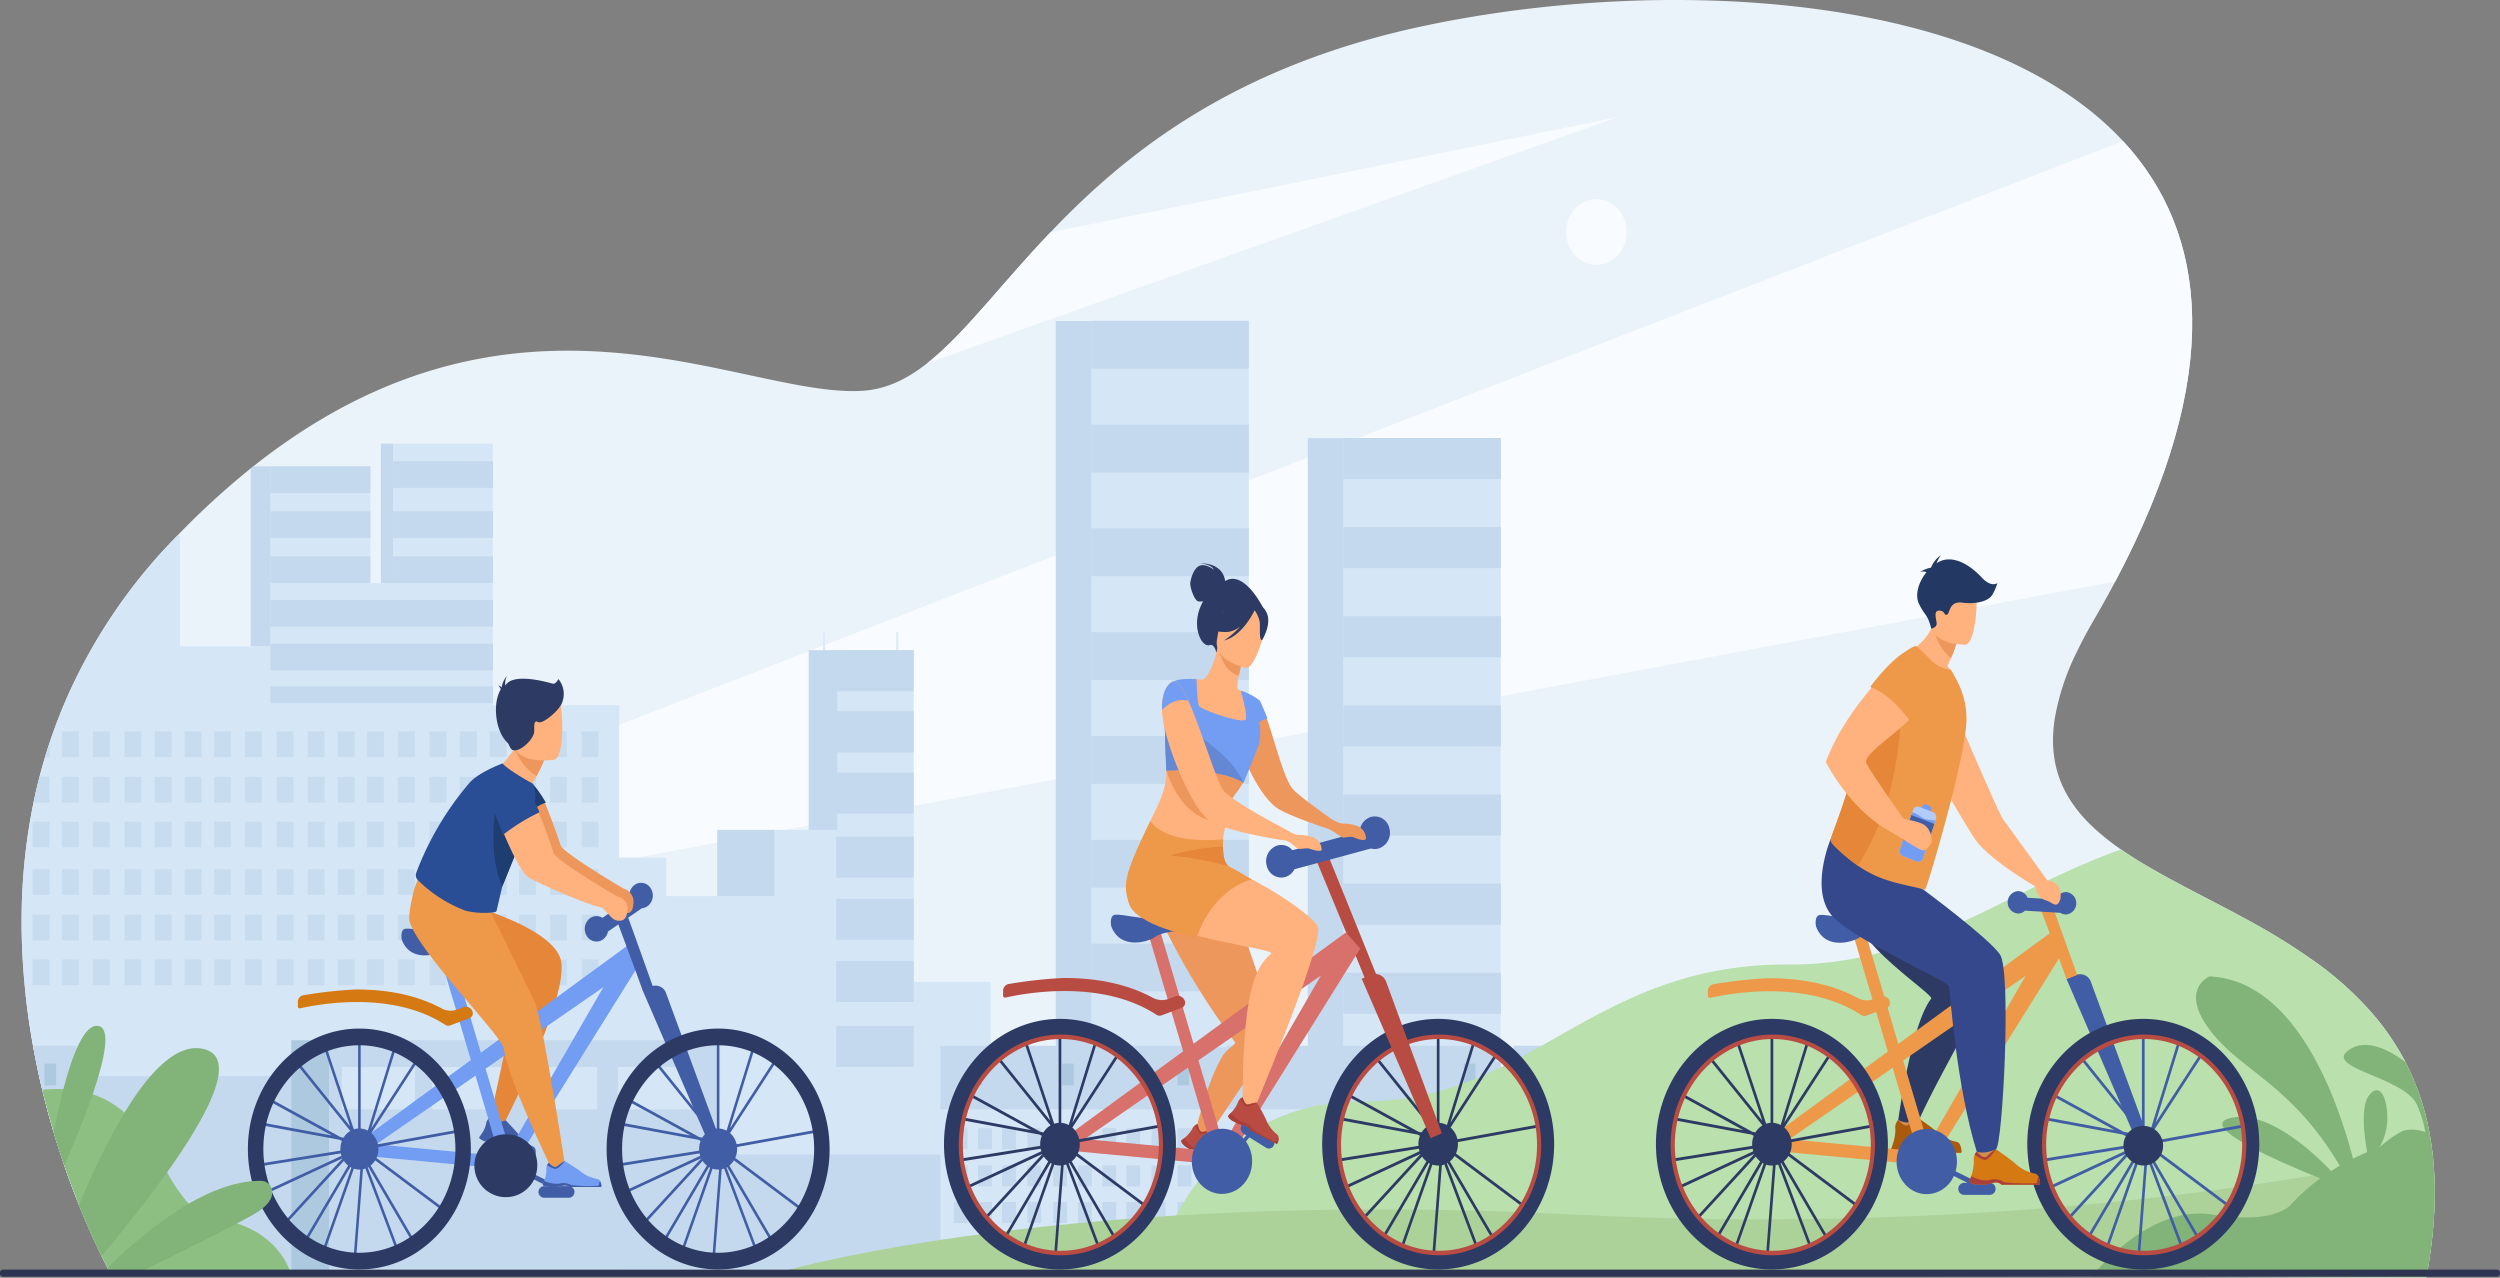 <svg xmlns="http://www.w3.org/2000/svg" xmlns:xlink="http://www.w3.org/1999/xlink" width="602" height="307.688" viewBox="0 0 602 307.688"><rect x="0" y="0" width="602" height="307.688" fill="#808080" stroke="none"/><defs><style>.a{fill:none;}.b{clip-path:url(#a);}.c{clip-path:url(#b);}.d{fill:#ebf3fa;}.e{fill:#f8fbff;}.f{fill:#c4d9ed;}.g{fill:#d5e7f7;}.h{fill:#dceaf9;}.i{opacity:0.8;}.j{clip-path:url(#c);}.k{fill:#adc9e0;}.l{fill:#b9e0ad;}.m{fill:#acd29a;}.n{fill:#82b378;}.o{fill:#8ebf82;}.p{fill:#e58638;}.q{fill:#415da5;}.r{fill:#739cf3;}.s{fill:#2c3a64;}.t{fill:#d57912;}.u{fill:#ed975d;}.v{fill:#ffb27d;}.w{fill:#1e3d70;}.x{fill:#ee9849;}.y{fill:#2a4e96;}.z{fill:#ce8e55;}.aa{fill:#aa5a0b;}.ab{fill:#b84c42;}.ac{fill:#aa3f3a;}.ad{fill:#35488b;}.ae{fill:#b2cbfd;}.af{fill:#233862;}.ag{fill:#aa3e39;}.ah{fill:#d8716b;}.ai{fill:#6488d3;}.aj{fill:#2e3552;}</style><clipPath id="a"><rect class="a" width="602" height="307.688"/></clipPath><clipPath id="b"><rect class="a" width="601.999" height="307.687"/></clipPath><clipPath id="c"><rect class="a" width="136.28" height="61.135"/></clipPath></defs><g class="b"><g transform="translate(0 0.001)"><g class="c"><path class="d" d="M603.371,307.352v0c-.019.113-.04.224-.063.337l-9.226-.032-143.036-.475-94.386-.312-2.872-.011-6.644-.02-86.346-.287L123.554,306.1l-25.276-.084-6.718-.023-2.349-.007-.374,0-.772,0-26.217-.088h0l-7.305-.02h0l-.795,0-4.27-.016h0l-2.925-.011-1.291,0s-.056-.1-.163-.294c-.036-.068-.08-.149-.13-.242l-.251-.472c-.031-.063-.067-.129-.1-.2-.128-.246-.272-.524-.433-.843-.2-.386-.416-.827-.659-1.318v0c-.9-1.831-2.1-4.369-3.464-7.522q-.672-1.553-1.389-3.3c-.191-.465-.381-.938-.575-1.422v0q-.282-.7-.565-1.433l-.019-.048q-.195-.5-.393-1.019c-.138-.353-.274-.71-.412-1.071-.7-1.867-1.423-3.849-2.138-5.94-.019-.054-.038-.111-.056-.165v0q-.7-2.051-1.4-4.236-.383-1.2-.757-2.436c-.015-.05-.032-.1-.046-.154-.111-.366-.22-.732-.331-1.1-.092-.312-.184-.624-.274-.938q-.283-.97-.563-1.96-.358-1.272-.707-2.579-.471-1.774-.921-3.608c-.09-.366-.18-.734-.268-1.1q-.4-1.658-.774-3.357-.122-.546-.239-1.094c-.05-.226-.1-.452-.146-.678q-.568-2.688-1.073-5.479-.556-3.071-1.017-6.259-.424-2.939-.757-5.969-.314-2.858-.531-5.784c-.343-4.563-.5-9.249-.433-14.021a140.629,140.629,0,0,1,2.655-25.562c.063-.317.128-.631.192-.947q.644-3.1,1.446-6.207.611-2.37,1.324-4.744.518-1.719,1.088-3.442,1.293-3.9,2.877-7.8.436-1.078.9-2.157a130.841,130.841,0,0,1,26.265-39.207l.676-.7A190.094,190.094,0,0,1,79.41,112.808l.642-.511c64-50.7,118.1-16.295,146.8-18.2,5.649-.373,10.609-2.8,15.485-6.636,8.935-7.036,17.58-18.831,29.64-31.491C290.062,37,315.813,16.071,361.705,6.293c56.788-12.1,134.8-8.707,168.552,27.657,20.416,22,24.636,56.058-1.839,106.056q-2.413,4.557-5.173,9.3-2.319,3.981-4.052,7.6a58.284,58.284,0,0,0-5.364,16.206c-1.746,11.471,2.266,19.595,9.456,26.274a58.528,58.528,0,0,0,6.483,5.147l.452.312c8.4,5.736,19.018,10.662,29.6,16.437a153.222,153.222,0,0,1,17.125,10.623,78.9,78.9,0,0,1,13.87,12.724,60.117,60.117,0,0,1,7.109,10.451c.117.215.23.43.341.644a61.3,61.3,0,0,1,5.837,17.255q.091.492.174.99c1.592,9.394,1.481,20.381-.908,33.378" transform="translate(-19.055 -0.004)"/><path class="e" d="M872.931,252.656l-410.19,76.612,13.83-28.055L874.77,146.6c20.417,22,24.634,56.06-1.839,106.057" transform="translate(-363.567 -112.653)"/><path class="e" d="M1208.093,121.758l-166.253,59.263c8.934-7.036,17.579-18.83,29.64-31.489Z" transform="translate(-818.553 -93.565)"/><path class="e" d="M1766.828,207.14c-4.037,0-7.31,3.536-7.31,7.9s3.273,7.9,7.31,7.9,7.31-3.536,7.31-7.9-3.273-7.9-7.31-7.9" transform="translate(-1382.42 -159.176)"/><rect class="f" width="37.96" height="199.444" transform="translate(254.226 77.294)"/><rect class="g" width="37.96" height="199.444" transform="translate(262.752 77.294)"/><rect class="f" width="37.95" height="11.525" transform="translate(262.762 77.241)"/><rect class="f" width="37.95" height="11.525" transform="translate(262.762 102.237)"/><rect class="f" width="37.95" height="11.525" transform="translate(262.762 127.233)"/><rect class="f" width="37.95" height="11.525" transform="translate(262.762 152.229)"/><rect class="f" width="37.95" height="11.525" transform="translate(262.762 177.225)"/><rect class="f" width="37.95" height="11.525" transform="translate(262.762 202.221)"/><rect class="f" width="37.95" height="11.525" transform="translate(262.762 227.218)"/><rect class="f" width="37.95" height="11.525" transform="translate(262.762 252.213)"/><rect class="f" width="37.96" height="171.222" transform="translate(314.909 105.516)"/><rect class="g" width="37.96" height="171.222" transform="translate(323.434 105.516)"/><rect class="f" width="37.95" height="9.894" transform="translate(323.444 105.47)"/><rect class="f" width="37.95" height="9.894" transform="translate(323.444 126.929)"/><rect class="f" width="37.95" height="9.894" transform="translate(323.444 148.388)"/><rect class="f" width="37.95" height="9.894" transform="translate(323.444 169.848)"/><rect class="f" width="37.95" height="9.894" transform="translate(323.444 191.307)"/><rect class="f" width="37.95" height="9.894" transform="translate(323.444 212.766)"/><rect class="f" width="37.95" height="9.894" transform="translate(323.444 234.224)"/><rect class="f" width="37.95" height="9.894" transform="translate(323.444 255.684)"/><rect class="h" width="15.896" height="25.044" transform="translate(233.682 270.621)"/><path class="g" d="M257.591,590.934v69.532H89.211l-1.147-.011-42.972-.436c-.036-.068-.08-.149-.13-.242l-.251-.472c-.032-.063-.067-.129-.1-.2-.128-.246-.272-.524-.433-.843-.2-.386-.416-.827-.659-1.318v0c-.9-1.831-2.1-4.37-3.464-7.522q-.672-1.553-1.389-3.3c-.19-.466-.381-.938-.575-1.422v0q-.282-.7-.565-1.433l-.019-.047c-.13-.335-.261-.674-.393-1.02s-.274-.71-.412-1.071c-.7-1.867-1.422-3.849-2.138-5.94l-.056-.165v0q-.7-2.051-1.4-4.236-.383-1.2-.758-2.437c-.015-.05-.031-.1-.046-.154-.111-.366-.22-.732-.331-1.1-.092-.312-.184-.624-.274-.938q-.283-.97-.563-1.96-.358-1.271-.707-2.579-.471-1.773-.92-3.607c-.09-.366-.18-.735-.268-1.1q-.4-1.658-.774-3.357-.122-.545-.239-1.094c-.05-.226-.1-.452-.147-.678q-.568-2.689-1.073-5.479-.555-3.072-1.017-6.259-.423-2.939-.757-5.969-.313-2.858-.531-5.784c-.343-4.563-.5-9.249-.433-14.021a140.65,140.65,0,0,1,2.655-25.562c.063-.316.128-.631.192-.947q.644-3.1,1.446-6.207.612-2.37,1.324-4.745.518-1.719,1.088-3.442,1.293-3.9,2.877-7.8l.9-2.156a130.851,130.851,0,0,1,26.265-39.207l.676-.7h.7v26.6H84.181V466.75h24.039v28.134H113.7V461.3h24.039v62.975h30.4v36.721H179.5v9.252H205.6V554.313h14.981V511.025h18.506v79.909Z" transform="translate(-19.055 -354.479)"/><rect class="f" width="24.053" height="6.417" transform="translate(94.647 111.068)"/><rect class="f" width="24.053" height="6.416" transform="translate(94.647 123.122)"/><rect class="f" width="24.053" height="6.417" transform="translate(94.647 133.966)"/><rect class="f" width="24.053" height="6.417" transform="translate(65.133 133.966)"/><rect class="f" width="24.053" height="6.416" transform="translate(65.133 123.122)"/><rect class="f" width="24.053" height="6.416" transform="translate(65.133 112.294)"/><rect class="f" width="53.574" height="6.416" transform="translate(65.126 144.481)"/><rect class="f" width="53.574" height="6.417" transform="translate(65.126 154.996)"/><rect class="f" width="18.668" height="9.904" transform="translate(201.353 156.551)"/><rect class="f" width="18.668" height="9.904" transform="translate(201.353 171.28)"/><rect class="f" width="18.668" height="9.904" transform="translate(201.353 186.01)"/><rect class="f" width="18.668" height="9.904" transform="translate(201.353 201.45)"/><rect class="f" width="18.668" height="9.904" transform="translate(201.353 216.411)"/><rect class="f" width="18.668" height="9.904" transform="translate(201.353 231.373)"/><rect class="f" width="18.668" height="9.904" transform="translate(201.353 247.025)"/><rect class="f" width="53.574" height="4.073" transform="translate(65.126 165.273)"/><rect class="f" width="6.883" height="43.283" transform="translate(194.729 156.551)"/><rect class="f" width="13.846" height="15.93" transform="translate(172.697 199.834)"/><path class="f" d="M286.389,484.948v6.417l0,25.77,0,6.417v4.713h-4.772V485.459l.642-.511Z" transform="translate(-221.257 -372.654)"/><rect class="f" width="2.933" height="33.566" transform="translate(91.714 106.817)"/><g class="i" transform="translate(7.842 176.109)"><g class="j"><rect class="f" width="4.075" height="6.206" transform="translate(132.205)"/><rect class="f" width="4.075" height="6.206" transform="translate(124.584)"/><rect class="f" width="4.075" height="6.206" transform="translate(117.134)"/><rect class="f" width="4.075" height="6.206" transform="translate(110.07)"/><rect class="f" width="4.075" height="6.206" transform="translate(102.87)"/><rect class="f" width="4.075" height="6.206" transform="translate(95.589)"/><rect class="f" width="4.075" height="6.206" transform="translate(87.968)"/><rect class="f" width="4.075" height="6.206" transform="translate(80.517)"/><rect class="f" width="4.075" height="6.206" transform="translate(73.453)"/><rect class="f" width="4.075" height="6.206" transform="translate(66.254)"/><rect class="f" width="4.075" height="6.206" transform="translate(58.752)"/><rect class="f" width="4.075" height="6.206" transform="translate(51.131)"/><rect class="f" width="4.075" height="6.206" transform="translate(43.68)"/><rect class="f" width="4.075" height="6.206" transform="translate(36.617)"/><rect class="f" width="4.075" height="6.206" transform="translate(29.417)"/><rect class="f" width="4.075" height="6.206" transform="translate(22.135)"/><rect class="f" width="4.075" height="6.206" transform="translate(14.514)"/><rect class="f" width="4.075" height="6.206" transform="translate(7.064)"/><path class="f" d="M51.62,772.476v3.442H50.532q.518-1.719,1.088-3.442" transform="translate(-47.544 -769.712)"/><rect class="f" width="4.075" height="6.206" transform="translate(132.205 10.952)"/><rect class="f" width="4.075" height="6.206" transform="translate(124.584 10.952)"/><rect class="f" width="4.075" height="6.206" transform="translate(117.134 10.952)"/><rect class="f" width="4.075" height="6.206" transform="translate(110.07 10.952)"/><rect class="f" width="4.075" height="6.206" transform="translate(102.87 10.952)"/><rect class="f" width="4.075" height="6.206" transform="translate(95.589 10.952)"/><rect class="f" width="4.075" height="6.206" transform="translate(87.968 10.952)"/><rect class="f" width="4.075" height="6.206" transform="translate(80.517 10.952)"/><rect class="f" width="4.075" height="6.206" transform="translate(73.453 10.952)"/><rect class="f" width="4.075" height="6.206" transform="translate(66.254 10.952)"/><rect class="f" width="4.075" height="6.206" transform="translate(58.752 10.952)"/><rect class="f" width="4.075" height="6.206" transform="translate(51.131 10.952)"/><rect class="f" width="4.075" height="6.206" transform="translate(43.68 10.952)"/><rect class="f" width="4.075" height="6.206" transform="translate(36.617 10.952)"/><rect class="f" width="4.075" height="6.206" transform="translate(29.417 10.952)"/><rect class="f" width="4.075" height="6.206" transform="translate(22.135 10.952)"/><rect class="f" width="4.075" height="6.206" transform="translate(14.514 10.952)"/><rect class="f" width="4.075" height="6.206" transform="translate(7.064 10.952)"/><path class="f" d="M41.466,807.83v6.207H37.608q.644-3.1,1.446-6.207Z" transform="translate(-37.39 -796.879)"/><rect class="f" width="4.075" height="6.206" transform="translate(132.205 21.736)"/><rect class="f" width="4.075" height="6.206" transform="translate(124.584 21.736)"/><rect class="f" width="4.075" height="6.206" transform="translate(117.134 21.736)"/><rect class="f" width="4.075" height="6.206" transform="translate(110.07 21.736)"/><rect class="f" width="4.075" height="6.206" transform="translate(102.87 21.736)"/><rect class="f" width="4.075" height="6.206" transform="translate(95.589 21.736)"/><rect class="f" width="4.075" height="6.206" transform="translate(87.968 21.736)"/><rect class="f" width="4.075" height="6.206" transform="translate(80.517 21.736)"/><rect class="f" width="4.075" height="6.206" transform="translate(73.453 21.736)"/><rect class="f" width="4.075" height="6.206" transform="translate(66.254 21.736)"/><rect class="f" width="4.075" height="6.206" transform="translate(58.752 21.736)"/><rect class="f" width="4.075" height="6.206" transform="translate(51.131 21.736)"/><rect class="f" width="4.075" height="6.206" transform="translate(43.68 21.736)"/><rect class="f" width="4.075" height="6.206" transform="translate(36.617 21.736)"/><rect class="f" width="4.075" height="6.206" transform="translate(29.417 21.736)"/><rect class="f" width="4.075" height="6.206" transform="translate(22.135 21.736)"/><rect class="f" width="4.075" height="6.206" transform="translate(14.514 21.736)"/><rect class="f" width="4.075" height="6.206" transform="translate(7.064 21.736)"/><rect class="f" width="4.075" height="6.206" transform="translate(0 21.736)"/><rect class="f" width="4.075" height="6.206" transform="translate(132.205 33.193)"/><rect class="f" width="4.075" height="6.206" transform="translate(124.584 33.193)"/><rect class="f" width="4.075" height="6.206" transform="translate(117.134 33.193)"/><rect class="f" width="4.075" height="6.206" transform="translate(110.07 33.193)"/><rect class="f" width="4.075" height="6.206" transform="translate(102.87 33.193)"/><rect class="f" width="4.075" height="6.206" transform="translate(95.589 33.193)"/><rect class="f" width="4.075" height="6.206" transform="translate(87.968 33.193)"/><rect class="f" width="4.075" height="6.206" transform="translate(80.517 33.193)"/><rect class="f" width="4.075" height="6.206" transform="translate(73.453 33.193)"/><rect class="f" width="4.075" height="6.206" transform="translate(66.254 33.193)"/><rect class="f" width="4.075" height="6.206" transform="translate(58.752 33.193)"/><rect class="f" width="4.075" height="6.206" transform="translate(51.131 33.193)"/><rect class="f" width="4.075" height="6.206" transform="translate(43.68 33.193)"/><rect class="f" width="4.075" height="6.206" transform="translate(36.617 33.193)"/><rect class="f" width="4.075" height="6.206" transform="translate(29.417 33.193)"/><rect class="f" width="4.075" height="6.206" transform="translate(22.135 33.193)"/><rect class="f" width="4.075" height="6.206" transform="translate(14.514 33.193)"/><rect class="f" width="4.075" height="6.206" transform="translate(7.064 33.193)"/><rect class="f" width="4.075" height="6.206" transform="translate(0 33.193)"/><rect class="f" width="4.075" height="6.206" transform="translate(132.205 44.145)"/><rect class="f" width="4.075" height="6.206" transform="translate(124.584 44.145)"/><rect class="f" width="4.075" height="6.206" transform="translate(117.134 44.145)"/><rect class="f" width="4.075" height="6.206" transform="translate(110.07 44.145)"/><rect class="f" width="4.075" height="6.206" transform="translate(102.87 44.145)"/><rect class="f" width="4.075" height="6.206" transform="translate(95.589 44.145)"/><rect class="f" width="4.075" height="6.206" transform="translate(87.968 44.145)"/><rect class="f" width="4.075" height="6.206" transform="translate(80.517 44.145)"/><rect class="f" width="4.075" height="6.206" transform="translate(73.453 44.145)"/><rect class="f" width="4.075" height="6.206" transform="translate(66.254 44.145)"/><rect class="f" width="4.075" height="6.206" transform="translate(58.752 44.145)"/><rect class="f" width="4.075" height="6.206" transform="translate(51.131 44.145)"/><rect class="f" width="4.075" height="6.206" transform="translate(43.68 44.145)"/><rect class="f" width="4.075" height="6.206" transform="translate(36.617 44.145)"/><rect class="f" width="4.075" height="6.206" transform="translate(29.417 44.145)"/><rect class="f" width="4.075" height="6.206" transform="translate(22.135 44.145)"/><rect class="f" width="4.075" height="6.206" transform="translate(14.514 44.145)"/><rect class="f" width="4.075" height="6.206" transform="translate(7.064 44.145)"/><rect class="f" width="4.075" height="6.206" transform="translate(0 44.145)"/><rect class="f" width="4.075" height="6.206" transform="translate(132.205 54.929)"/><rect class="f" width="4.075" height="6.206" transform="translate(124.584 54.929)"/><rect class="f" width="4.075" height="6.206" transform="translate(117.134 54.929)"/><rect class="f" width="4.075" height="6.206" transform="translate(110.07 54.929)"/><rect class="f" width="4.075" height="6.206" transform="translate(102.87 54.929)"/><rect class="f" width="4.075" height="6.206" transform="translate(95.589 54.929)"/><rect class="f" width="4.075" height="6.206" transform="translate(87.968 54.929)"/><rect class="f" width="4.075" height="6.206" transform="translate(80.517 54.929)"/><rect class="f" width="4.075" height="6.206" transform="translate(73.453 54.929)"/><rect class="f" width="4.075" height="6.206" transform="translate(66.254 54.929)"/><rect class="f" width="4.075" height="6.206" transform="translate(58.752 54.929)"/><rect class="f" width="4.075" height="6.206" transform="translate(51.131 54.929)"/><rect class="f" width="4.075" height="6.206" transform="translate(43.68 54.929)"/><rect class="f" width="4.075" height="6.206" transform="translate(36.617 54.929)"/><rect class="f" width="4.075" height="6.206" transform="translate(29.417 54.929)"/><rect class="f" width="4.075" height="6.206" transform="translate(22.135 54.929)"/><rect class="f" width="4.075" height="6.206" transform="translate(14.514 54.929)"/><rect class="f" width="4.075" height="6.206" transform="translate(7.064 54.929)"/><rect class="f" width="4.075" height="6.206" transform="translate(0 54.929)"/></g></g><rect class="f" width="94.456" height="55.057" transform="translate(78.241 250.482)"/><rect class="f" width="94.456" height="27.528" transform="translate(149.864 278.01)"/><path class="f" d="M105.163,1118.765v46.479H60.532c-.036-.068-.08-.149-.13-.242l-.251-.472c-.032-.064-.067-.129-.1-.2-.127-.246-.272-.524-.433-.843-.2-.386-.416-.827-.659-1.318v0c-.9-1.831-2.1-4.37-3.465-7.523q-.671-1.553-1.389-3.3c-.191-.466-.381-.938-.575-1.422v0q-.282-.7-.565-1.433l-.019-.047c-.13-.335-.261-.674-.393-1.02s-.274-.71-.412-1.071c-.7-1.867-1.423-3.849-2.138-5.94l-.056-.165v0q-.7-2.051-1.4-4.236-.383-1.2-.757-2.437c-.015-.05-.031-.1-.046-.154-.111-.366-.22-.732-.331-1.1-.092-.312-.184-.624-.274-.938q-.283-.97-.563-1.959-.358-1.272-.707-2.579-.471-1.773-.921-3.607c-.09-.366-.18-.735-.268-1.1q-.4-1.658-.774-3.357Z" transform="translate(-34.495 -859.705)"/><rect class="g" width="17.598" height="10.197" transform="translate(148.788 256.93)"/><rect class="g" width="17.598" height="10.197" transform="translate(126.198 256.93)"/><rect class="g" width="17.598" height="10.197" transform="translate(104.038 256.93)"/><rect class="g" width="17.598" height="10.197" transform="translate(82.304 256.93)"/><rect class="k" width="9.066" height="55.531" transform="translate(70.156 250.482)"/><rect class="h" width="0.491" height="4.31" transform="translate(215.815 152.241)"/><rect class="h" width="0.491" height="4.31" transform="translate(198.175 152.241)"/><path class="g" d="M28.823,1034.643q.33,3.028.757,5.969.458,3.184,1.017,6.259.5,2.79,1.073,5.479c.048.226.1.452.147.678q.116.549.239,1.094.376,1.7.774,3.357.132.553.268,1.1.449,1.834.921,3.607.348,1.305.707,2.579.279.99.563,1.96c.09.314.182.626.274.938.111.371.22.737.331,1.1.015.054.031.1.046.154q.377,1.238.757,2.437.694,2.184,1.4,4.236v0l.056.165c.715,2.091,1.435,4.073,2.138,5.94.138.362.274.719.412,1.071s.264.685.393,1.02l.019.048v-49.2Z" transform="translate(-22.646 -795.062)"/><path class="g" d="M52.087,1114.041v30.813l-.019-.047c-.13-.335-.261-.674-.393-1.019s-.274-.71-.412-1.072c-.7-1.867-1.422-3.849-2.138-5.94-.019-.054-.038-.111-.056-.165v0q-.7-2.051-1.4-4.236-.383-1.2-.758-2.436c-.015-.05-.031-.1-.046-.154-.111-.366-.22-.733-.33-1.1-.092-.312-.184-.624-.274-.938q-.283-.97-.563-1.96-.358-1.271-.707-2.579-.471-1.774-.921-3.608c-.09-.366-.18-.734-.268-1.1q-.4-1.658-.774-3.357-.122-.546-.239-1.094Z" transform="translate(-33.621 -856.075)"/><path class="f" d="M47.615,1087.451v15.318H40.522q-.471-1.773-.921-3.607c-.09-.366-.18-.735-.268-1.1q-.4-1.658-.774-3.357-.122-.545-.239-1.094c-.05-.226-.1-.452-.147-.678q-.568-2.688-1.073-5.479Z" transform="translate(-29.15 -835.642)"/><path class="f" d="M60.395,1173.2v4.631q-.383-1.2-.757-2.436c-.015-.05-.032-.1-.046-.154-.111-.366-.22-.732-.331-1.1q-.138-.468-.274-.938Z" transform="translate(-46.345 -901.538)"/><rect class="k" width="2.799" height="5.232" transform="translate(10.72 256.113)"/><rect class="g" width="64.855" height="47.125" transform="translate(226.44 257.967)"/><rect class="f" width="64.855" height="15.317" transform="translate(226.44 251.81)"/><rect class="f" width="3.331" height="5.073" transform="translate(283.548 271.666)"/><rect class="f" width="3.331" height="5.073" transform="translate(277.319 271.666)"/><rect class="f" width="3.331" height="5.073" transform="translate(271.23 271.666)"/><rect class="f" width="3.331" height="5.073" transform="translate(265.457 271.666)"/><rect class="f" width="3.331" height="5.073" transform="translate(259.572 271.666)"/><rect class="f" width="3.331" height="5.073" transform="translate(253.621 271.666)"/><rect class="f" width="3.331" height="5.073" transform="translate(247.392 271.666)"/><rect class="f" width="3.331" height="5.073" transform="translate(241.303 271.666)"/><rect class="f" width="3.331" height="5.073" transform="translate(235.529 271.666)"/><rect class="f" width="3.331" height="5.073" transform="translate(229.645 271.666)"/><rect class="f" width="3.331" height="5.073" transform="translate(283.548 280.617)"/><rect class="f" width="3.331" height="5.073" transform="translate(277.319 280.617)"/><rect class="f" width="3.331" height="5.073" transform="translate(271.23 280.617)"/><rect class="f" width="3.331" height="5.073" transform="translate(265.457 280.617)"/><rect class="f" width="3.331" height="5.073" transform="translate(259.572 280.617)"/><rect class="f" width="3.331" height="5.073" transform="translate(253.621 280.617)"/><rect class="f" width="3.331" height="5.073" transform="translate(247.392 280.617)"/><rect class="f" width="3.331" height="5.073" transform="translate(241.303 280.617)"/><rect class="f" width="3.331" height="5.073" transform="translate(235.529 280.617)"/><rect class="f" width="3.331" height="5.073" transform="translate(229.645 280.617)"/><rect class="f" width="3.331" height="5.072" transform="translate(283.548 289.431)"/><rect class="f" width="3.331" height="5.072" transform="translate(277.319 289.431)"/><rect class="f" width="3.331" height="5.072" transform="translate(271.23 289.431)"/><rect class="f" width="3.331" height="5.072" transform="translate(265.457 289.431)"/><rect class="f" width="3.331" height="5.072" transform="translate(259.572 289.431)"/><rect class="f" width="3.331" height="5.072" transform="translate(253.621 289.431)"/><rect class="f" width="3.331" height="5.072" transform="translate(247.392 289.431)"/><rect class="f" width="3.331" height="5.072" transform="translate(241.303 289.431)"/><rect class="f" width="3.331" height="5.072" transform="translate(235.529 289.431)"/><rect class="f" width="3.331" height="5.072" transform="translate(229.645 289.431)"/><rect class="k" width="2.799" height="5.232" transform="translate(283.548 256.113)"/><rect class="k" width="2.799" height="5.232" transform="translate(255.76 256.113)"/><rect class="k" width="2.799" height="5.232" transform="translate(233.656 256.113)"/><rect class="g" width="64.855" height="47.125" transform="translate(295.368 257.967)"/><rect class="f" width="64.855" height="15.317" transform="translate(295.368 251.81)"/><rect class="f" width="3.331" height="5.073" transform="translate(352.476 271.666)"/><rect class="f" width="3.331" height="5.073" transform="translate(346.247 271.666)"/><rect class="f" width="3.331" height="5.073" transform="translate(340.158 271.666)"/><rect class="f" width="3.331" height="5.073" transform="translate(334.385 271.666)"/><rect class="f" width="3.331" height="5.073" transform="translate(328.5 271.666)"/><rect class="f" width="3.331" height="5.073" transform="translate(322.549 271.666)"/><rect class="f" width="3.331" height="5.073" transform="translate(316.32 271.666)"/><rect class="f" width="3.331" height="5.073" transform="translate(310.231 271.666)"/><rect class="f" width="3.331" height="5.073" transform="translate(304.457 271.666)"/><rect class="f" width="3.331" height="5.073" transform="translate(298.573 271.666)"/><rect class="f" width="3.331" height="5.073" transform="translate(352.476 280.617)"/><rect class="f" width="3.331" height="5.073" transform="translate(346.247 280.617)"/><rect class="f" width="3.331" height="5.073" transform="translate(340.158 280.617)"/><rect class="f" width="3.331" height="5.073" transform="translate(334.385 280.617)"/><rect class="f" width="3.331" height="5.073" transform="translate(328.5 280.617)"/><rect class="f" width="3.331" height="5.073" transform="translate(322.549 280.617)"/><rect class="f" width="3.331" height="5.073" transform="translate(316.32 280.617)"/><rect class="f" width="3.331" height="5.073" transform="translate(310.231 280.617)"/><rect class="f" width="3.331" height="5.073" transform="translate(304.457 280.617)"/><rect class="f" width="3.331" height="5.073" transform="translate(298.573 280.617)"/><rect class="f" width="3.331" height="5.072" transform="translate(352.476 289.431)"/><rect class="f" width="3.331" height="5.072" transform="translate(346.247 289.431)"/><rect class="f" width="3.331" height="5.072" transform="translate(340.158 289.431)"/><rect class="f" width="3.331" height="5.072" transform="translate(334.385 289.431)"/><rect class="f" width="3.331" height="5.072" transform="translate(328.5 289.431)"/><rect class="f" width="3.331" height="5.072" transform="translate(322.549 289.431)"/><rect class="f" width="3.331" height="5.072" transform="translate(316.32 289.431)"/><rect class="f" width="3.331" height="5.072" transform="translate(310.231 289.431)"/><rect class="f" width="3.331" height="5.072" transform="translate(304.457 289.431)"/><rect class="f" width="3.331" height="5.072" transform="translate(298.573 289.431)"/><rect class="k" width="2.799" height="5.232" transform="translate(352.476 256.113)"/><rect class="k" width="2.799" height="5.232" transform="translate(324.688 256.113)"/><rect class="k" width="2.799" height="5.232" transform="translate(302.584 256.113)"/><rect class="g" width="64.855" height="47.125" transform="translate(364.448 257.967)"/><rect class="f" width="64.855" height="15.317" transform="translate(364.448 251.81)"/><rect class="f" width="3.331" height="5.073" transform="translate(421.556 271.666)"/><rect class="f" width="3.331" height="5.073" transform="translate(415.328 271.666)"/><rect class="f" width="3.331" height="5.073" transform="translate(409.239 271.666)"/><rect class="f" width="3.331" height="5.073" transform="translate(403.465 271.666)"/><rect class="f" width="3.331" height="5.073" transform="translate(397.581 271.666)"/><rect class="f" width="3.331" height="5.073" transform="translate(391.629 271.666)"/><rect class="f" width="3.331" height="5.073" transform="translate(385.4 271.666)"/><rect class="f" width="3.331" height="5.073" transform="translate(379.311 271.666)"/><rect class="f" width="3.331" height="5.073" transform="translate(373.538 271.666)"/><rect class="f" width="3.331" height="5.073" transform="translate(367.653 271.666)"/><rect class="f" width="3.331" height="5.073" transform="translate(421.556 280.617)"/><rect class="f" width="3.331" height="5.073" transform="translate(415.328 280.617)"/><rect class="f" width="3.331" height="5.073" transform="translate(409.239 280.617)"/><rect class="f" width="3.331" height="5.073" transform="translate(403.465 280.617)"/><rect class="f" width="3.331" height="5.073" transform="translate(397.581 280.617)"/><rect class="f" width="3.331" height="5.073" transform="translate(391.629 280.617)"/><rect class="f" width="3.331" height="5.073" transform="translate(385.4 280.617)"/><rect class="f" width="3.331" height="5.073" transform="translate(379.311 280.617)"/><rect class="f" width="3.331" height="5.073" transform="translate(373.538 280.617)"/><rect class="f" width="3.331" height="5.073" transform="translate(367.653 280.617)"/><rect class="f" width="3.331" height="5.072" transform="translate(421.556 289.431)"/><rect class="f" width="3.331" height="5.072" transform="translate(415.328 289.431)"/><rect class="f" width="3.331" height="5.072" transform="translate(409.239 289.431)"/><rect class="f" width="3.331" height="5.072" transform="translate(403.465 289.431)"/><rect class="f" width="3.331" height="5.072" transform="translate(397.581 289.431)"/><rect class="f" width="3.331" height="5.072" transform="translate(391.629 289.431)"/><rect class="f" width="3.331" height="5.072" transform="translate(385.4 289.431)"/><rect class="f" width="3.331" height="5.072" transform="translate(379.311 289.431)"/><rect class="f" width="3.331" height="5.072" transform="translate(373.538 289.431)"/><rect class="f" width="3.331" height="5.072" transform="translate(367.653 289.431)"/><rect class="k" width="2.799" height="5.232" transform="translate(421.556 256.113)"/><rect class="k" width="2.799" height="5.232" transform="translate(393.769 256.113)"/><rect class="k" width="2.799" height="5.232" transform="translate(371.664 256.113)"/><path class="l" d="M1603.863,986.1v0l-306.2-1.724s9.13-40.4,49.908-40.4,55.156-33.274,102.854-32.978c31.209.194,51.708-17.574,79.838-27.718l.452.312c8.4,5.736,19.019,10.662,29.6,16.437a153.223,153.223,0,0,1,17.125,10.623,78.9,78.9,0,0,1,13.87,12.724,60.107,60.107,0,0,1,7.109,10.451c.117.215.23.43.341.645a61.3,61.3,0,0,1,5.837,17.255q.091.492.174.99c1.592,9.394,1.481,20.381-.908,33.378" transform="translate(-1019.547 -678.752)"/><path class="m" d="M881.062,1227.286s68.692-19.873,190.087-13.586,205.26-14.857,205.26-14.857v30.051Z" transform="translate(-692.234 -921.24)"/><path class="n" d="M2431.74,1053.252A61.309,61.309,0,0,0,2425.9,1036c-4.014-2.97-9.233-5.575-13.2-3.145-7.45,4.565,12.985,6.6,16.01,13.5a27.431,27.431,0,0,1,1.981,6.513,10.3,10.3,0,0,0-4.519-.5c-1.745.279-4.686,2.605-6.476,4.147a14.433,14.433,0,0,0,1.79-5.518c.465-5.054-1.366-10.758-4.295-6.991-2.123,2.731-1.169,9.938-.483,13.7q-1.7.721-3.413,1.57c-4.36-16.594-14.6-42.973-34.541-43.877,0,0-7.87,3.24.848,13.891,7.418,9.063,19.27,12.694,30.5,31.7q-1.042.6-2.072,1.261c-5.388-5.574-15.47-14.424-23.9-12.823-9.007,1.71,10.551,10.273,21.3,14.6a47.833,47.833,0,0,0-6.98,6.181s-3.512,5.063-19.034,2.531-28.991,14.886-28.991,14.886h80.576c2.472-13.456,2.5-24.759.732-34.37" transform="translate(-1846.69 -780.273)"/><path class="o" d="M107.115,1176.154l-26.989-.09h0l-7.305-.021h0l-.795,0-4.27-.016h0l-2.925-.011-1.291,0s-.1-.18-.293-.536L62.99,1175c-.031-.063-.067-.129-.1-.2-.128-.246-.272-.524-.433-.843-.2-.386-.416-.827-.659-1.318v0c-.9-1.831-2.1-4.369-3.464-7.522q-.672-1.553-1.389-3.3c-.191-.465-.381-.938-.575-1.422v0q-.292-.726-.584-1.481c-.13-.335-.261-.674-.393-1.019s-.274-.71-.412-1.072c-.7-1.867-1.423-3.849-2.138-5.94-.019-.055-.038-.111-.056-.165v0q-1.089-3.177-2.155-6.672c-.015-.05-.032-.1-.046-.154-.111-.366-.22-.732-.331-1.1q-.42-1.427-.837-2.9-.844-3-1.628-6.186c-.09-.366-.18-.735-.268-1.1a35.162,35.162,0,0,1,5.081-.174,25.544,25.544,0,0,1,7.056,1.245,22.055,22.055,0,0,1,7.661,4.444c4.554,4,7.458,9.487,10.265,14.36a40.466,40.466,0,0,0,5.19,7.565,10.921,10.921,0,0,0,6.64,3.65,28.283,28.283,0,0,1,5,1.1c9.307,2.977,12.18,9.864,12.707,11.374" transform="translate(-37.333 -870.177)"/><path class="p" d="M515.582,992.254,512.5,991.6s7.36-31.447,6.35-34.044c-.817-2.156-9.3-3.713-13.458-7.478a7.051,7.051,0,0,1-1.947-2.7,10.66,10.66,0,0,1,1.394-10.178,92.158,92.158,0,0,1,14.4,5.037c4.878,2.259,9.4,5.193,10.646,8.595,3,8.231-14.3,41.418-14.3,41.418" transform="translate(-394.987 -720.186)"/><path class="q" d="M551.976,1170.236a1.128,1.128,0,0,0-.548-.8,8.861,8.861,0,0,1-3.354-2.68c-.632-.91-3.24-3.6-3.24-3.6l-.016-.008c-.067-.018-.408-.013-2.063.718-.855.377-1.744-1.357-1.744-1.357a1.628,1.628,0,0,0-.525.407,1.692,1.692,0,0,0-.419,1.04,6.741,6.741,0,0,1-1.156,2.471c-.288.437-.516.74-.516.74s-.179.376,1.276.973l1.74.486c.6.075,1.073.034,1.689.126a1.79,1.79,0,0,1,1.332.717.189.189,0,0,1,.012.021l7.393,2.065c.247-.2.209-.839.138-1.321" transform="translate(-423.003 -893.32)"/><path class="r" d="M456.8,984.546l-3.113-3.48.274-.606-.494.36,0,0-.008.013-35.249,25.75-7.858-26.558-2.66.919,8.108,27.4-30.894,22.568,37.237,3.5.242-3.006L393,1028.639l23.913-16.541,6.557,22.159,2.661-.919-.751-2.536,1.784,1.243Zm-37.458,25.867L447.7,990.8,425.11,1029.9Z" transform="translate(-302.413 -753.088)"/><path class="q" d="M676.6,944.642a2.66,2.66,0,0,0-3.224-1.74c-4.07-11.41-5.423-15.164-5.908-16.455l3.313-2.278a2.688,2.688,0,0,0,1.447-.565,3.222,3.222,0,0,0,.645-4.272,2.7,2.7,0,0,0-3.954-.7,3.2,3.2,0,0,0-1.067,3.324l-6.585,4.528a2.657,2.657,0,0,0-3.073.163,3.223,3.223,0,0,0-.645,4.272,2.7,2.7,0,0,0,3.955.7,3.078,3.078,0,0,0,1.11-1.833l2.48-1.705c.887,2.386,3.912,10.419,5.85,15.852l15.958,36.9,2.586-1.14Z" transform="translate(-516.207 -705.473)"/><path class="q" d="M583.529,1213.545h-2.567l-12.208-6.011-.451,1.068,10.04,4.943h-.866a1.4,1.4,0,0,0,0,2.794h6.052a1.4,1.4,0,0,0,0-2.794" transform="translate(-446.505 -927.919)"/><path class="q" d="M318.858,1105.3c0-.164-.008-.326-.022-.486l19.548-3.543-.1-.662-19.549,3.543a5,5,0,0,0-1.58-2.7l11.865-18.313-.509-.384-11.384,17.571,6.139-19.9-.589-.212-6.371,20.651a4.294,4.294,0,0,0-1.714-.5V1078.3h-.62v22.06a4.284,4.284,0,0,0-1.027.2l-6.336-19.078-.585.226,6.03,18.156-12.125-15.081-.469.44,12.638,15.719a4.756,4.756,0,0,0-1.636,1.622l-.715-.133-17.672-9.679-.281.6,15.874,8.695-17.7-3.289-.1.661,19.684,3.657.517.283a5.27,5.27,0,0,0-.363,1.933c0,.132.006.263.016.392l-19.536,3.132.091.664,19.535-3.132a5.254,5.254,0,0,0,.153.584l-17.839,8.28.245.616,17.839-8.28.009.02-14,15.26.441.473,13.895-15.143a4.814,4.814,0,0,0,1.019,1.119l-10.275,17.464.524.36,10.274-17.463c.09.053.183.1.277.149-2.567,7.3-7.267,20.679-7.383,21.052l.589.212c.1-.331,4.242-12.118,7.374-21.026a4.264,4.264,0,0,0,1.332.214c.076,0,.152,0,.227-.006l-1.623,21.188.618.055,1.634-21.325a4.318,4.318,0,0,0,.577-.161c3.23,8.581,7.47,19.862,7.583,20.223l.589-.212c-.116-.374-4.931-13.178-7.6-20.263.057-.03.114-.061.171-.094l10.9,18.63.525-.359-10.9-18.632a4.833,4.833,0,0,0,1.11-1.254l16.184,12.125.353-.551L318.4,1107.451a5.259,5.259,0,0,0,.456-2.153" transform="translate(-227.741 -828.613)"/><path class="s" d="M305.37,1127.627c-14.8,0-26.846-13.012-26.846-29.005s12.043-29.005,26.846-29.005,26.846,13.011,26.846,29.005a30.8,30.8,0,0,1-3.63,14.573,28.192,28.192,0,0,1-9.634,10.451,25.319,25.319,0,0,1-13.582,3.981m0-53.987c-12.749,0-23.122,11.207-23.122,24.982s10.372,24.982,23.122,24.982a21.8,21.8,0,0,0,11.7-3.427,24.3,24.3,0,0,0,8.3-9.006,26.526,26.526,0,0,0,3.124-12.549c0-13.775-10.372-24.982-23.122-24.982" transform="translate(-218.831 -821.937)"/><path class="q" d="M721.914,1105.3q0-.246-.022-.486l19.549-3.543-.1-.662-19.548,3.543a5.008,5.008,0,0,0-1.58-2.7l11.865-18.313-.509-.384-11.383,17.571,6.139-19.9-.589-.212-6.371,20.651a4.293,4.293,0,0,0-1.714-.5V1078.3h-.621v22.06a4.286,4.286,0,0,0-1.027.2l-6.337-19.078-.584.226,6.031,18.156-12.125-15.081-.469.44,12.638,15.719a4.755,4.755,0,0,0-1.636,1.622l-.714-.133-17.672-9.679-.28.6,15.874,8.695-17.7-3.289-.105.661,19.684,3.657.517.283a5.276,5.276,0,0,0-.363,1.933c0,.132.006.263.016.392l-19.536,3.132.091.664,19.535-3.132a5.214,5.214,0,0,0,.153.584l-17.839,8.28.245.616,17.839-8.28.01.02-14,15.26.44.473,13.895-15.143a4.821,4.821,0,0,0,1.019,1.119l-10.275,17.464.524.36,10.274-17.463c.09.053.182.1.276.149-2.567,7.3-7.267,20.679-7.383,21.052l.589.212c.1-.331,4.242-12.118,7.374-21.026a4.259,4.259,0,0,0,1.332.214c.076,0,.152,0,.227-.006l-1.623,21.188.619.055,1.633-21.325a4.307,4.307,0,0,0,.577-.161c3.23,8.581,7.469,19.862,7.583,20.223l.589-.212c-.115-.374-4.931-13.178-7.6-20.263.057-.03.115-.061.171-.094l10.9,18.63.524-.359-10.9-18.632a4.832,4.832,0,0,0,1.11-1.254l16.184,12.125.354-.551-16.228-12.158a5.258,5.258,0,0,0,.455-2.153" transform="translate(-544.415 -828.613)"/><path class="s" d="M708.427,1127.627c-14.8,0-26.846-13.012-26.846-29.005s12.043-29.005,26.846-29.005,26.846,13.011,26.846,29.005a30.8,30.8,0,0,1-3.63,14.573,28.191,28.191,0,0,1-9.634,10.451,25.319,25.319,0,0,1-13.582,3.981m0-53.987c-12.749,0-23.122,11.207-23.122,24.982s10.372,24.982,23.122,24.982a21.8,21.8,0,0,0,11.7-3.427,24.3,24.3,0,0,0,8.3-9.006,26.524,26.524,0,0,0,3.124-12.549c0-13.775-10.372-24.982-23.122-24.982" transform="translate(-535.505 -821.937)"/><path class="t" d="M376.714,1034.336h0a1.668,1.668,0,0,0-2.164-1.122L373,1033.8a4.438,4.438,0,0,1-3.7-.247c-5.642-3.039-12.509-4.576-20.46-4.576h-.287a105.26,105.26,0,0,0-12.622,1.393,1.6,1.6,0,0,0-1.292,1.619v1.061a.456.456,0,0,0,.538.471l.008,0c5.027-1.14,22.405-4.221,34.966,3.978a1.3,1.3,0,0,0,1.185.132l4.708-1.787a1.211,1.211,0,0,0,.671-1.51" transform="translate(-262.92 -790.71)"/><path class="q" d="M470.049,966.416c-1.28-1.341-8.574-.042-9.97.126s-6.634-1.048-8.069-.88-.931,2.641-.931,2.641c2.211,5.952,9.233,3.353,10.2,2.473s4.384-1.341,6.944-1.593,3.1-1.425,1.824-2.766" transform="translate(-354.336 -742.042)"/><path class="s" d="M545.443,1179.671a7.567,7.567,0,1,0,6.983,7.545,7.281,7.281,0,0,0-6.983-7.545" transform="translate(-423.058 -906.508)"/><path class="u" d="M590.717,844.937l-.033-.007c-2.327-1.372-14.7-8.735-15.245-10.5-.336-1.09-1.9-5.686-3.6-9.763-.433-1.013-1.007-.909-1.44-1.818-.937-1.947-4.459-.339-5.132-.676-2.211-1.091-4.652-2.024-4.652.365,0,0,.625,1.74,1.586,4.155.385.961.817,2.025,1.274,3.142,1.922,4.544,4.422,9.737,6.152,10.672,2.8,1.492,13.424,6.348,17.564,7.166l-.005.008s1.994,2.122,2.437,2.523a2.469,2.469,0,0,0,2.4.485c.958-.366.932-2.079.985-2.514a3.252,3.252,0,0,0-2.283-3.239" transform="translate(-440.462 -630.923)"/><path class="v" d="M564.745,777.805s-.683,1.649-1.669,3.521c-.054.1-.107.2-.161.3a19.1,19.1,0,0,1-2.607,3.882l-8.29-4.181A28.747,28.747,0,0,0,557.584,775a8.072,8.072,0,0,0,.478-.97l1.612-.062Z" transform="translate(-433.71 -594.747)"/><path class="u" d="M585.151,777.805s-.683,1.649-1.67,3.521c-.054.1-.107.2-.161.3-2.888-1.679-4.625-5-5.33-6.627a8.088,8.088,0,0,0,.478-.97l1.612-.062Z" transform="translate(-454.117 -594.747)"/><path class="v" d="M581.373,733.358s-9.543,1.617-10.383-4.819-2.638-10.562,3.419-11.867,7.564.971,8.328,3.045,1.1,13.054-1.365,13.641" transform="translate(-447.897 -550.426)"/><path class="s" d="M557.831,705.214a1.619,1.619,0,0,1,.781.488l.005-.008A5.223,5.223,0,0,1,559.9,702.9a3.9,3.9,0,0,0-.409,2.345c1.8-3.32,10.546-.708,11.366-.488s1.4-1.109,1.4-1.109a5.634,5.634,0,0,1,.714,6.118c-1.074,1.939-4.555,4.791-5.557,4.249s-1,.578-.952,2.153-2.473,4.223-4.253,4.608c-1.434.31-1.547-.751-1.938-1.428a2.113,2.113,0,0,0-.349-.455c-1.953-1.905-3.029-5.712-2.592-9.463a9.9,9.9,0,0,1,1.064-3.348,4.839,4.839,0,0,0-.565-.872" transform="translate(-437.809 -540.14)"/><path class="w" d="M578.768,818.235c-.745.26-2.547.987-3.028,1.869-.5.883-5.792-1.584-6.416-3.895,1.514-1.792,4.109-3.324,5.623-2.8.889.286,2.331,2.337,3.821,4.829" transform="translate(-447.307 -624.975)"/><path class="x" d="M489.835,933.073c-.859-1.855-10.938-22.38-10.938-22.38-.1.006-15.189-10.253-15.189-10.253a19.039,19.039,0,0,0-3.4,8.109,27.437,27.437,0,0,0-.658,4.172c-.451,5.68,22.205,28.409,22.726,31.563,1.231,7.466,8.685,22.844,12.189,30.472l2.793-1.157s-5.517-36.2-7.519-40.526" transform="translate(-361.131 -691.935)"/><path class="y" d="M495.636,806.994l-2.406,3.7-.192.468-5,12.333-1.359,5.784a.556.556,0,0,1-.433.43,18.98,18.98,0,0,1-7.052-.345,32.519,32.519,0,0,1-11.53-7.409,1.653,1.653,0,0,1-.348-1.723,72.853,72.853,0,0,1,12.767-21.61c2.211-2.6,8-4.726,8-4.726,1.586,1.766,7.258,4.856,7.258,4.856,1.25,1.065.292,8.241.292,8.241" transform="translate(-367.08 -610.063)"/><path class="w" d="M561.528,842.013l-5,12.334c-3.8-8.283-1.394-20.305-1.394-20.305s6.1,5.712,6.32,6.154a14.685,14.685,0,0,1,.072,1.818" transform="translate(-435.57 -640.912)"/><path class="v" d="M582.832,841.985l-.03-.005c-2.32-1.368-14.7-8.736-15.248-10.5-.336-1.09-1.9-5.686-3.6-9.763-.433-1.013-.866-2-1.3-2.908-.937-1.947-1.827-3.427-2.5-3.765-2.211-1.091-7.426,2.155-7.426,4.544,0,0,.625,1.74,1.586,4.155.385.961.817,2.025,1.274,3.142,1.923,4.544,4.422,9.737,6.152,10.672,2.8,1.492,13.424,6.348,17.564,7.166l-.006.008s1.994,2.123,2.437,2.524a2.468,2.468,0,0,0,2.4.485c.958-.366,1.17-1.766,1.222-2.2s.453-2.749-2.519-3.552" transform="translate(-434.266 -626.146)"/><path class="y" d="M563.36,820.961a46.467,46.467,0,0,0-8.693,5.371c-.475-1.161-.924-2.268-1.324-3.266-1-2.51-1.649-4.318-1.649-4.318,0-2.483,5.421-5.857,7.719-4.723.7.351,1.623,1.889,2.6,3.914.449.944.9,1.97,1.349,3.023" transform="translate(-433.456 -625.356)"/><path class="r" d="M611.274,1213.661h1.8c.6-.091,1.047-.257,1.664-.334a1.718,1.718,0,0,1,1.456.334l.017.017h7.636c.192-.262.008-.869-.173-1.316a1.07,1.07,0,0,0-.715-.625,8.429,8.429,0,0,1-3.868-1.688c-.823-.71-3.972-2.611-3.972-2.611l-.017,0c-.069,0-.4.1-1.831,1.253-.741.6-2-.842-2-.842a1.789,1.789,0,0,0-.578,1.656,6.971,6.971,0,0,1-.547,2.705c-.178.5-.328.855-.328.855s-.086.412,1.461.6" transform="translate(-479.119 -927.842)"/><path class="q" d="M614.665,1208.383a5.8,5.8,0,0,0,1.936.933c.811.1,2.328-1.876,2.328-1.876l-.017,0c-.069,0-.4.1-1.831,1.253-.741.6-2-.842-2-.842a1.726,1.726,0,0,0-.414.536" transform="translate(-482.931 -927.842)"/><path class="q" d="M611.274,1229.5h1.8c.6-.091,1.047-.257,1.664-.334a1.717,1.717,0,0,1,1.456.334l.017.017h7.636c.192-.262.008-.869-.173-1.316-.232-.2-.3.855-.425,1.023a35.672,35.672,0,0,1-6.582-.184,3.829,3.829,0,0,0-2.883-.337,7.219,7.219,0,0,1-3.64-.657c-.178.5-.328.856-.328.856s-.086.412,1.461.6" transform="translate(-479.119 -943.682)"/><path class="z" d="M2132.715,1160.228s1.135,2.792,2.7,1.565a8.339,8.339,0,0,0,2.231-3.935l-4.907,1.546Z" transform="translate(-1675.634 -889.746)"/><path class="aa" d="M2141.363,1168.83a1.352,1.352,0,0,0-.861-.851,9.573,9.573,0,0,1-4.661-2.3c-.991-.968-4.785-3.558-4.785-3.558l-.02,0c-.083,0-.481.133-2.206,1.708-.893.812-2.413-1.147-2.413-1.147a2.327,2.327,0,0,0-.5.73,2.651,2.651,0,0,0-.2,1.526,10.6,10.6,0,0,1-.659,3.686c-.215.682-.4,1.166-.4,1.166s-.1.562,1.759.814h2.166c.726-.124,1.261-.351,2.006-.456a1.909,1.909,0,0,1,1.753.456.259.259,0,0,1,.02.023h9.2c.231-.356.009-1.184-.209-1.793" transform="translate(-1669.31 -893.018)"/><path class="s" d="M2061.457,905.785c3.411,7.069,17.87,16.488,17.191,17.347-4.817,6.093-7.923,29.174-7.923,29.174a4.581,4.581,0,0,0,1.876.625,9.445,9.445,0,0,0,3.072-.521c5.991-13.2,15.429-27.628,14.606-30.8-2.094-8.081-17.974-29.7-17.974-29.7l-14.216-3.4-4.307-.156s3.019,7.777,7.675,17.432" transform="translate(-1613.618 -682.647)"/><path class="q" d="M2338.482,1052.581l-16.6-38.381,2.224-.961a2.748,2.748,0,0,1,3.659,1.7l13.406,36.456Z" transform="translate(-1824.259 -778.447)"/><path class="x" d="M2048.938,954.256c-6.3-17.66-6.377-17.787-6.5-17.979l-2.418,1.74c-.032-.052.986,2.65,2.311,6.2l-36.472,26.642-8.175-27.626-2.768.956,8.434,28.5-32.137,23.475,38.735,3.639.251-3.127-30.568-2.872,24.875-17.206,6.821,23.05,2.768-.956-.781-2.639,1.856,1.293,29.394-47.1c.64,1.742,1.263,3.455,1.8,4.973Zm-35.9,40.864-6-20.266,29.493-20.4Z" transform="translate(-1548.75 -719.474)"/><path class="q" d="M2269.744,926.9a2.521,2.521,0,0,0-2.352,1.788l-6.882-.425a2.5,2.5,0,0,0-2.281-1.6,2.712,2.712,0,0,0,0,5.407,2.389,2.389,0,0,0,1.671-.7l8.537.526a2.352,2.352,0,0,0,1.307.4,2.711,2.711,0,0,0,0-5.407" transform="translate(-1772.283 -712.087)"/><path class="s" d="M1902.515,1096.656q0-.256-.023-.505l20.334-3.685-.107-.688-20.335,3.686a5.211,5.211,0,0,0-1.644-2.812l12.342-19.05-.529-.4-11.842,18.277,6.386-20.7-.613-.221-6.627,21.482a4.46,4.46,0,0,0-1.783-.517v-22.947h-.646v22.947a4.443,4.443,0,0,0-1.068.21l-6.591-19.846-.608.236,6.273,18.887-12.613-15.687-.487.458,13.146,16.351a4.95,4.95,0,0,0-1.7,1.687l-.743-.138-18.382-10.068-.292.622,16.513,9.045-18.411-3.421-.109.687,20.476,3.8.538.294a5.48,5.48,0,0,0-.377,2.011c0,.138.006.273.017.408l-20.322,3.258.095.69,20.321-3.258a5.43,5.43,0,0,0,.159.607l-18.556,8.613.255.641,18.557-8.613.01.021L1878.96,1114.9l.458.491,14.454-15.752a5,5,0,0,0,1.06,1.164l-10.688,18.167.545.374,10.687-18.166c.094.055.19.106.288.155-2.67,7.6-7.56,21.51-7.68,21.9l.613.221c.106-.344,4.413-12.605,7.67-21.871a4.439,4.439,0,0,0,1.386.222c.079,0,.158,0,.237-.007l-1.688,22.04.643.058,1.7-22.182a4.446,4.446,0,0,0,.6-.167c3.359,8.926,7.77,20.661,7.888,21.036l.612-.221c-.12-.389-5.129-13.708-7.9-21.078.06-.031.119-.064.177-.1l11.343,19.38.546-.373-11.344-19.381a5,5,0,0,0,1.154-1.3l16.835,12.613.368-.573-16.881-12.647a5.468,5.468,0,0,0,.474-2.24" transform="translate(-1471.074 -821.138)"/><path class="s" d="M1888.486,1119.883c-15.4,0-27.926-13.535-27.926-30.172s12.527-30.172,27.926-30.172,27.926,13.536,27.926,30.172a32.04,32.04,0,0,1-3.776,15.159,29.328,29.328,0,0,1-10.021,10.871,26.337,26.337,0,0,1-14.129,4.141m0-56.158c-13.262,0-24.052,11.657-24.052,25.986s10.79,25.986,24.052,25.986a22.681,22.681,0,0,0,12.166-3.564,25.275,25.275,0,0,0,8.636-9.369,27.59,27.59,0,0,0,3.25-13.054c0-14.329-10.79-25.986-24.052-25.986" transform="translate(-1461.807 -814.193)"/><path class="ab" d="M1901.683,1128.991c-13.563,0-24.6-11.922-24.6-26.577s11.035-26.577,24.6-26.577,24.6,11.922,24.6,26.577-11.034,26.577-24.6,26.577m0-52.08c-13.015,0-23.6,11.441-23.6,25.5s10.589,25.5,23.6,25.5,23.6-11.441,23.6-25.5-10.589-25.5-23.6-25.5" transform="translate(-1474.79 -826.718)"/><path class="q" d="M2340.068,1092.467l-.107-.688-24.26,4.4.927-1.43.287.1.323-1.046,13.087-20.2-.529-.4-11.842,18.278,6.386-20.7-.612-.221-7.073,22.926-1.5,2.317-.265-.2-.02-.059.448-.489v-26.479h-.646V1094.5l-.16-.03-.61-1.836.045-.042-.1-.125-6.834-20.577-.608.236,6.273,18.887-12.613-15.687-.488.458,13.7,17.042.5,1.509-3.5-.651-18.382-10.069-.292.622,16.513,9.045-18.411-3.421-.11.687,20.476,3.8,3.315,1.816-.423.461-23.038,3.693.095.69,22.184-3.557-.184.2-20.076,9.318.254.641,18.608-8.637L2296.2,1114.9l.459.491,15.731-17.145,1.769-.821-12.675,21.545.545.374,11.537-19.61c-2.469,7.024-8.113,23.08-8.242,23.5l.613.221c.122-.4,5.821-16.614,9.066-25.841l.455,1.207-1.917,25.019.644.057,1.811-23.646c3.4,9.039,8.252,21.939,8.376,22.333l.613-.221c-.126-.41-5.677-15.166-8.326-22.2l11.943,20.407.546-.373-13.6-23.244,20.25,15.171.368-.573-19.743-14.792Zm-26.086,2.612-.3.468-1.448-.793Z" transform="translate(-1798.893 -821.139)"/><path class="s" d="M2385.882,1172.765a4.776,4.776,0,1,1,4.762,5.145,4.965,4.965,0,0,1-4.762-5.145" transform="translate(-1874.543 -897.247)"/><path class="s" d="M2305.727,1119.883c-15.4,0-27.926-13.535-27.926-30.172s12.527-30.172,27.926-30.172,27.926,13.536,27.926,30.172a32.038,32.038,0,0,1-3.776,15.159,29.322,29.322,0,0,1-10.021,10.871,26.337,26.337,0,0,1-14.128,4.141m0-56.158c-13.262,0-24.052,11.657-24.052,25.986s10.789,25.986,24.052,25.986a22.679,22.679,0,0,0,12.166-3.564,25.273,25.273,0,0,0,8.636-9.369,27.587,27.587,0,0,0,3.25-13.054c0-14.329-10.79-25.986-24.052-25.986" transform="translate(-1789.625 -814.193)"/><path class="ab" d="M2318.925,1128.991c-13.564,0-24.6-11.922-24.6-26.577s11.034-26.577,24.6-26.577,24.6,11.922,24.6,26.577-11.034,26.577-24.6,26.577m0-52.08c-13.015,0-23.6,11.441-23.6,25.5s10.59,25.5,23.6,25.5,23.6-11.441,23.6-25.5-10.59-25.5-23.6-25.5" transform="translate(-1802.609 -826.718)"/><path class="x" d="M1962.7,1022.839a1.735,1.735,0,0,0-2.251-1.167l-1.611.612a4.619,4.619,0,0,1-3.851-.257c-5.869-3.161-13.012-4.76-21.283-4.76h-.3a109.663,109.663,0,0,0-13.13,1.449,1.666,1.666,0,0,0-1.344,1.685v1.1a.474.474,0,0,0,.559.49l.009,0c5.229-1.186,23.307-4.391,36.373,4.138a1.358,1.358,0,0,0,1.233.138l4.9-1.859a1.259,1.259,0,0,0,.7-1.57" transform="translate(-1507.668 -781.71)"/><path class="q" d="M2040.054,954.15s-.524-2.572.969-2.747,6.941,1.09,8.394.916,9.04-1.526,10.371-.131.767,2.616-1.9,2.878-6.214.741-7.224,1.656-8.313,3.619-10.613-2.572" transform="translate(-1602.762 -731.084)"/><path class="q" d="M2153.442,1186.986h-2.67l-5.624-2.769a8.413,8.413,0,0,0,.331-2.347c0-4.334-3.252-7.848-7.264-7.848s-7.264,3.514-7.264,7.848,3.252,7.849,7.264,7.849a7.234,7.234,0,0,0,6.51-4.368l3.322,1.635h-.9a1.458,1.458,0,0,0,0,2.907h6.3a1.458,1.458,0,0,0,0-2.907" transform="translate(-1674.248 -902.167)"/><path class="z" d="M2221,1195.739s.736,2.856,2.263,2.644,2.356-3.2,2.356-3.2Z" transform="translate(-1745.002 -918.424)"/><path class="t" d="M2214.594,1203.662h2.165c.726-.123,1.261-.35,2.006-.455a1.912,1.912,0,0,1,1.754.455l.02.023h9.2c.231-.357.009-1.184-.208-1.793a1.353,1.353,0,0,0-.862-.851,9.577,9.577,0,0,1-4.661-2.3c-.991-.968-4.785-3.558-4.785-3.558l-.02,0c-.084,0-.48.133-2.206,1.708-.892.812-2.413-1.147-2.413-1.147a2.331,2.331,0,0,0-.5.73,2.649,2.649,0,0,0-.2,1.526,10.6,10.6,0,0,1-.659,3.686c-.215.682-.4,1.166-.4,1.166s-.1.562,1.76.814" transform="translate(-1738.581 -918.424)"/><path class="ac" d="M2218.679,1196.469a6.676,6.676,0,0,0,2.332,1.271c.977.139,2.805-2.557,2.805-2.557l-.02,0c-.083,0-.48.133-2.206,1.708-.892.812-2.413-1.147-2.413-1.147a2.321,2.321,0,0,0-.5.73" transform="translate(-1743.175 -918.424)"/><path class="ac" d="M2214.594,1225.243h2.165c.726-.123,1.261-.35,2.006-.455a1.913,1.913,0,0,1,1.754.455l.02.023h9.2c.231-.357.009-1.184-.208-1.793-.28-.269-.359,1.166-.513,1.394s-7.506.083-7.93-.25a4.16,4.16,0,0,0-3.473-.459c-1.545.4-3.822-.624-4.386-.9-.215.682-.4,1.166-.4,1.166s-.1.562,1.76.814" transform="translate(-1738.581 -940.005)"/><path class="ad" d="M2048.857,872.351s-5.693,13.352,1.2,19.445,26.941,14.724,27.255,16.078,1.692,23.545,6.7,39.792c0,0,1.726.744,4.619-.561,1.619-.73,3.792-42.871.973-46.932s-18.532-15.674-18.532-15.674Z" transform="translate(-1608.013 -670.35)"/><path class="v" d="M2142.365,646.914s6.94,7.181,12.164,7.185a13.116,13.116,0,0,0-2.381-3.922c.335-.707.629-1.358.88-1.941a35.21,35.21,0,0,0,1.284-3.36l-3.752-6.109-.842-1.37a17.078,17.078,0,0,1-1,2.842c-.03.067-.06.134-.091.2a12.82,12.82,0,0,1-6.261,6.476" transform="translate(-1683.216 -489.802)"/><path class="v" d="M2176.255,789.916s-9.932-13.736-10.809-14.948-9.667-21.674-9.667-21.674l-13.387-1.255s14.417,25.278,16.7,28.3c3.767,5,14.445,11.134,14.445,11.134a3.127,3.127,0,0,0,2.294,3.192c1.525.568,1.021.577,2.088,1.007s1.454-1.339,1.454-1.339c.626-4.264-3.113-4.417-3.113-4.417" transform="translate(-1683.237 -577.897)"/><path class="x" d="M2056.859,718.294c-.19.557.706,1.548,1.108,1.934a42.484,42.484,0,0,0,5.41,4.511,27.7,27.7,0,0,0,4.151,2.368c4.258,1.993,9.773,2.7,11.55,3.335a.758.758,0,0,0,.559-.034c.15-.063,1.945-5.838,4-13.2.083-.282.173-.592.233-.882l.03-.1c.811-2.862,1.6-5.9,2.349-8.923,1.666-6.669,3.05-13.18,3.271-16.978a19.727,19.727,0,0,0-2.541-10.622l-1.183-2.128a7.9,7.9,0,0,1-4.918-2.418c-1.586-1.644-3.316-3.423-3.724-3.28-4.823,1.815-9.489,10.456-12.55,21.046-.1.334-.192.671-.286,1.008q-.453,1.647-.856,3.346a157.17,157.17,0,0,1-5.678,18.415c-.4,1.107-.723,1.985-.92,2.6" transform="translate(-1616.015 -516.294)"/><path class="p" d="M2056.859,762.993c-.19.557.706,1.548,1.108,1.934a42.484,42.484,0,0,0,5.41,4.511c11.478-17.872,10.3-39.4,10.3-39.4l-9.367,8.593q-.453,1.647-.856,3.347a157.168,157.168,0,0,1-5.678,18.415c-.4,1.107-.723,1.985-.92,2.6" transform="translate(-1616.015 -560.992)"/><path class="u" d="M2171.5,644.889s.005.033.017.094c.137.724,1.147,5.434,4.4,7.8a35.349,35.349,0,0,0,1.284-3.359l-3.753-6.109a15.018,15.018,0,0,0-1.843,1.472l-.108.1" transform="translate(-1706.104 -494.348)"/><path class="v" d="M2177.123,620.093s-8.338.282-8.421-5.331-1.215-9.357,4.1-9.774,6.387,1.706,6.836,3.573-.354,11.314-2.521,11.532" transform="translate(-1703.786 -464.857)"/><path class="r" d="M2160.738,836.693l-.738-.286a.7.7,0,0,0-.91.464l-.167.5a.789.789,0,0,0,.429.983l.738.285a.7.7,0,0,0,.909-.464l.167-.5a.788.788,0,0,0-.429-.983" transform="translate(-1696.194 -642.696)"/><path class="ae" d="M2143.185,841.671l-3.156,9.511a1.133,1.133,0,0,1-1.472.751l-3.341-1.294a1.276,1.276,0,0,1-.695-1.59l3.156-9.511a1.134,1.134,0,0,1,1.472-.751l3.341,1.294a1.276,1.276,0,0,1,.695,1.59" transform="translate(-1677.001 -644.503)"/><path class="r" d="M2143.057,846.69l-3.028,9.126a1.133,1.133,0,0,1-1.471.751l-3.341-1.294a1.276,1.276,0,0,1-.695-1.59l2.965-8.938a7.31,7.31,0,0,1,2.28,1.191c.621.567,2.413.716,3.29.755" transform="translate(-1677.001 -649.136)"/><path class="q" d="M.073.071l6.282-.15-.15,5.907-6.282.15Z" transform="translate(458.196 202.281) rotate(-70.278)"/><path class="v" d="M2075.1,722.762c-1.5-.993-4.965-1.429-4.965-1.429s-7.845-10.991-9.048-13.492,12.469-10.05,12.948-14.228,1.244-11.926-4.282-11.58c0,0-13.166,11.419-18.419,25.543,0,0,5.891,11.9,16.2,17.115,0,0,5.945,3.868,6.982,4.142s1.87-1.049,2.24-1.807-.158-3.27-1.653-4.264" transform="translate(-1611.694 -524.094)"/><path class="x" d="M2111.922,693.833s-4.991-7.276-9.792-8.738a.31.31,0,0,1-.143-.481c1.093-1.444,5.253-6.732,8.948-8.593,0,0,6.515,3.674,5.685,7.357s-4.7,10.455-4.7,10.455" transform="translate(-1651.443 -519.483)"/><path class="af" d="M2172.158,586.876a12.281,12.281,0,0,0,1.236-2.844s-1.477,1.139-3.754-1.341-6.5-5.639-10.2-3.845a7.637,7.637,0,0,0-.692.383,9.366,9.366,0,0,1,1.044-1.932,6.7,6.7,0,0,0-2.332,2.906h0c-.045.04-.088.082-.132.123a6.889,6.889,0,0,0-2.608,1.091,2.085,2.085,0,0,1,1.613-.022c-1.884,2.323-2.838,5.425-1.846,7.544,1.451,3.1,2.041,2.324,3,6.062,0,0,1.259-.245,1.283-1.179s-.9-3.191.61-3.168,1.115,1.219,1.875.974.426-3.34,3.69-2.893,6.316-.347,7.207-1.859" transform="translate(-1692.43 -443.618)"/><path class="s" d="M1527.51,1096.656q0-.256-.023-.505l20.335-3.685-.107-.688-20.334,3.686a5.215,5.215,0,0,0-1.643-2.812l12.342-19.05-.529-.4-11.842,18.277,6.386-20.7-.613-.221-6.628,21.482a4.456,4.456,0,0,0-1.783-.517v-22.947h-.646v22.947a4.435,4.435,0,0,0-1.068.21l-6.592-19.846-.608.236,6.273,18.887-12.613-15.687-.487.458,13.146,16.351a4.947,4.947,0,0,0-1.7,1.687l-.744-.138-18.382-10.068-.292.622,16.513,9.045-18.411-3.421-.109.687,20.476,3.8.538.294a5.486,5.486,0,0,0-.377,2.011c0,.138.007.273.016.408l-20.322,3.258.1.69,20.321-3.258a5.484,5.484,0,0,0,.159.607l-18.556,8.613.255.641L1518.51,1099l.01.021-14.565,15.874.458.491,14.454-15.752a5,5,0,0,0,1.06,1.164l-10.688,18.167.544.374,10.688-18.166c.094.055.19.106.288.155-2.67,7.6-7.56,21.51-7.68,21.9l.613.221c.106-.344,4.413-12.605,7.67-21.871a4.436,4.436,0,0,0,1.385.222c.08,0,.158,0,.237-.007l-1.688,22.04.644.058,1.7-22.182a4.462,4.462,0,0,0,.6-.167c3.359,8.926,7.77,20.661,7.888,21.036l.612-.221c-.12-.389-5.129-13.708-7.9-21.078.06-.031.119-.064.177-.1l11.342,19.38.546-.373-11.343-19.381a5.011,5.011,0,0,0,1.154-1.3l16.834,12.613.368-.573-16.881-12.647a5.464,5.464,0,0,0,.474-2.24" transform="translate(-1176.44 -821.138)"/><path class="s" d="M1513.481,1119.883c-15.4,0-27.926-13.535-27.926-30.172s12.527-30.172,27.926-30.172,27.926,13.536,27.926,30.172a32.043,32.043,0,0,1-3.776,15.159,29.328,29.328,0,0,1-10.021,10.871,26.337,26.337,0,0,1-14.129,4.141m0-56.158c-13.262,0-24.052,11.657-24.052,25.986s10.789,25.986,24.052,25.986a22.681,22.681,0,0,0,12.166-3.564,25.277,25.277,0,0,0,8.636-9.369,27.591,27.591,0,0,0,3.25-13.054c0-14.329-10.789-25.986-24.052-25.986" transform="translate(-1167.173 -814.193)"/><path class="ab" d="M1526.679,1128.991c-13.563,0-24.6-11.922-24.6-26.577s11.035-26.577,24.6-26.577,24.6,11.922,24.6,26.577-11.035,26.577-24.6,26.577m0-52.08c-13.016,0-23.6,11.441-23.6,25.5s10.589,25.5,23.6,25.5,23.6-11.441,23.6-25.5-10.589-25.5-23.6-25.5" transform="translate(-1180.157 -826.718)"/><path class="ab" d="M1496.785,913.594a2.832,2.832,0,0,0-2.439-1.9c-12.055-29.923-12.185-30.158-12.367-30.479l-1.743,3.731c-.092-.163,6.582,15.867,11.345,27.618l-.68.294,16.6,38.381,2.69-1.186Z" transform="translate(-1162.993 -677.16)"/><path class="s" d="M1345.722,590.106c-.025-.365-.423-4.293-5.982-4.273,0,0,2.742.241,3.259,1.519,0,0-1.914-1.527-3.41-.95s-2.285,3.478-2.262,4.421.97,3.947,1.94,4.167a2.722,2.722,0,0,0,1.164-.046,14.5,14.5,0,0,0-.7,1.468c-2.045,5,.406,9.712,2.263,9.105,1.191-.389,1.608,1.815,1.608,1.815l11.33-10.694s-4.625-9.421-9.214-6.531" transform="translate(-1050.712 -450.178)"/><path class="u" d="M1307.783,883.313s2.087,4.691,4.725,11.192a252.443,252.443,0,0,1,8.783,24.634,42.581,42.581,0,0,1,1.89,10.239c0,.862-3.076,4.363-3.964,5.7-5.607,8.43-13.264,19.687-13.264,19.687l-2.09-.567s2.928-14.08,7.193-21.109c.839-1.382,3.2-3.064,3.089-3.217l0,0c-.368-.5-1.287-1.749-2.539-3.53a172.792,172.792,0,0,1-13.48-22.208q-.375-.78-.728-1.551c-2.119-4.651-3.518-9.01-3.381-12.24Z" transform="translate(-1016.674 -678.774)"/><path class="ab" d="M1328.119,1174.309l1.438.983c.53.248.974.34,1.509.608a1.671,1.671,0,0,1,.987,1.1c0,.016,0,.025,0,.025l6.11,4.177c.293-.132.467-.782.559-1.285a1.176,1.176,0,0,0-.241-.956,8.483,8.483,0,0,1-2.2-3.643c-.282-1.093-1.795-4.535-1.795-4.535l-.011-.012c-.056-.037-.371-.13-2.129.132-.908.135-1.156-1.857-1.156-1.857a1.621,1.621,0,0,0-.615.259,1.9,1.9,0,0,0-.725.924,7.575,7.575,0,0,1-1.871,2.149c-.408.356-.716.595-.716.595s-.287.326.852,1.34" transform="translate(-1042.783 -898.34)"/><path class="ag" d="M1342.839,1169.3a5.942,5.942,0,0,0,1.055,1.9c.6.535,2.857-.425,2.857-.425l-.012-.013c-.056-.037-.37-.13-2.129.133-.909.134-1.156-1.857-1.156-1.857a1.62,1.62,0,0,0-.615.259" transform="translate(-1055.044 -898.34)"/><path class="ag" d="M1328.119,1185.363l1.438.983c.53.248.974.34,1.509.608a1.671,1.671,0,0,1,.987,1.1c0,.016,0,.025,0,.025l6.11,4.177c.293-.132.467-.782.559-1.285-.081-.3-.691.612-.883.693a32.213,32.213,0,0,1-5.169-3.767,3.59,3.59,0,0,0-2.128-1.881,6.827,6.827,0,0,1-2.564-2.586c-.408.356-.716.595-.716.595s-.287.326.852,1.34" transform="translate(-1042.783 -909.394)"/><path class="ah" d="M1254.13,970.8l-3.238-3.62.285-.631-.513.375,0-.005-.008.014-36.667,26.785-8.174-27.626-2.768.956,8.434,28.5-32.136,23.475,38.735,3.639.251-3.128-30.568-2.872,24.875-17.207,6.82,23.05,2.768-.956-.781-2.638,1.856,1.293ZM1215.165,997.7l29.493-20.4-23.5,40.668Z" transform="translate(-926.585 -742.383)"/><path class="q" d="M1452.268,851.745a3.6,3.6,0,0,0-4.523-2.648,3.891,3.891,0,0,0-2.6,3.586l-16.215,4.4a3.464,3.464,0,0,0-3.711-1.1,3.99,3.99,0,0,0-2.451,4.887,3.6,3.6,0,0,0,4.523,2.648,3.693,3.693,0,0,0,2.136-1.845l18.433-5a3.363,3.363,0,0,0,1.955-.036,3.989,3.989,0,0,0,2.451-4.887" transform="translate(-1117.726 -652.355)"/><path class="q" d="M1396.031,1167.378l5.452,3.4a1.524,1.524,0,0,1,.492,1.985,1.3,1.3,0,0,1-1.838.532l-5.452-3.4a1.523,1.523,0,0,1-.493-1.985,1.3,1.3,0,0,1,1.838-.532" transform="translate(-1095.25 -896.912)"/><path class="q" d="M1380.938,1175.521l-6.875,8.219-.634-.6,6.875-8.218Z" transform="translate(-1079.078 -902.861)"/><path class="ab" d="M1170.82,1022.588a1.736,1.736,0,0,0-2.251-1.167l-1.611.611a4.619,4.619,0,0,1-3.851-.257c-5.869-3.161-13.012-4.76-21.283-4.76h-.3a109.6,109.6,0,0,0-13.13,1.449,1.666,1.666,0,0,0-1.344,1.685v1.1a.475.475,0,0,0,.559.49l.008,0c5.229-1.186,23.307-4.391,36.373,4.138a1.361,1.361,0,0,0,1.233.137l4.9-1.859a1.259,1.259,0,0,0,.7-1.57" transform="translate(-885.504 -781.516)"/><path class="q" d="M1248.175,953.9s-.525-2.572.969-2.747,6.941,1.09,8.394.916,9.039-1.526,10.371-.131.767,2.616-1.9,2.878-6.215.742-7.224,1.657-8.313,3.619-10.613-2.572" transform="translate(-980.597 -730.892)"/><path class="q" d="M1339.071,1181.618c0-4.335,3.252-7.848,7.264-7.848s7.264,3.514,7.264,7.848-3.252,7.848-7.264,7.848-7.264-3.514-7.264-7.848" transform="translate(-1052.083 -901.973)"/><path class="s" d="M1102.595,1096.656c0-.171-.008-.339-.023-.505l20.334-3.685-.107-.688-20.335,3.685a5.211,5.211,0,0,0-1.643-2.811l12.342-19.05-.529-.4-11.842,18.277,6.386-20.7-.613-.221-6.628,21.482a4.457,4.457,0,0,0-1.783-.517v-22.947h-.646v22.947a4.438,4.438,0,0,0-1.068.21l-6.592-19.846-.608.236,6.273,18.887-12.613-15.687-.487.458,13.146,16.351a4.949,4.949,0,0,0-1.7,1.687l-.744-.138-18.382-10.068-.292.622,16.513,9.045-18.411-3.421-.11.687,20.476,3.8.538.294a5.483,5.483,0,0,0-.377,2.011c0,.138.006.273.016.408l-20.322,3.258.1.69,20.321-3.258a5.566,5.566,0,0,0,.159.607l-18.556,8.613.255.641L1093.6,1099l.01.021-14.565,15.874.458.491,14.454-15.752a5.007,5.007,0,0,0,1.059,1.164l-10.688,18.167.545.374,10.687-18.166c.094.055.19.106.288.155-2.67,7.6-7.56,21.51-7.68,21.9l.613.221c.106-.344,4.413-12.605,7.67-21.871a4.438,4.438,0,0,0,1.386.222c.079,0,.158,0,.236-.007l-1.688,22.04.643.058,1.7-22.182a4.444,4.444,0,0,0,.6-.167c3.359,8.926,7.77,20.661,7.888,21.036l.612-.221c-.12-.389-5.129-13.708-7.9-21.078.06-.031.119-.064.177-.1l11.343,19.38.546-.373-11.344-19.381a5.006,5.006,0,0,0,1.154-1.3l16.835,12.613.368-.573-16.88-12.647a5.47,5.47,0,0,0,.474-2.24" transform="translate(-842.592 -821.138)"/><path class="s" d="M1088.565,1119.883c-15.4,0-27.926-13.535-27.926-30.172s12.527-30.172,27.926-30.172,27.925,13.536,27.925,30.172a32.036,32.036,0,0,1-3.776,15.159,29.324,29.324,0,0,1-10.021,10.871,26.337,26.337,0,0,1-14.128,4.141m0-56.158c-13.263,0-24.052,11.657-24.052,25.986s10.789,25.986,24.052,25.986a22.681,22.681,0,0,0,12.166-3.564,25.277,25.277,0,0,0,8.636-9.369,27.593,27.593,0,0,0,3.25-13.054c0-14.329-10.79-25.986-24.052-25.986" transform="translate(-833.324 -814.193)"/><path class="ab" d="M1101.763,1128.991c-13.563,0-24.6-11.922-24.6-26.577s11.034-26.577,24.6-26.577,24.6,11.922,24.6,26.577-11.035,26.577-24.6,26.577m0-52.08c-13.016,0-23.6,11.441-23.6,25.5s10.589,25.5,23.6,25.5,23.6-11.441,23.6-25.5-10.589-25.5-23.6-25.5" transform="translate(-846.308 -826.718)"/><path class="u" d="M1420.214,757.091a10.292,10.292,0,0,0-3.2-.571c-1.41.064-3.4-1.347-3.4-1.347s-7.317-5.162-8.9-6.924c-3.4-3.781-6.628-23.245-9.593-21.776,0,0-3.947,2.4-3.483,8.478s5.627,15.659,9.552,18.037c2.879,1.744,10.8,4.394,11.958,4.776,1.3.541,2.949,1.884,3.43,2.057.529.19,1.929-.351,2.732,0,2.926,1.277,2.966.286,2.966.286a3.3,3.3,0,0,0-2.056-3.015" transform="translate(-1093.35 -558.191)"/><path class="v" d="M1306.648,699.558a16.7,16.7,0,0,1-.926,3.671c-.344.939-.741,1.834-1.151,2.767-1.2,2.741-4.023,4.091-4.119,9.36-.032,1.815-1.433,5.9-.64,8.863,3.9,14.6-21.646,1.324-20.263-2.554,2.75-7.706,6.678-12.161,6.6-18.509a.264.264,0,0,0,0-.049c-.025-.307-.063-1.131-.107-2.22-.106-2.664-.245-6.913-.3-9.063,0-.051,0-.1,0-.147-.021-.921-.047-1.588-.08-1.763,1.9-8.734,6.271-8.771,7.762-8.744.553.01,1.134.049,1.611.093.937-.576,2.56-3.263,3.4-7.68l.34.156,5.729,2.631s-.53,2-.905,3.915a8.3,8.3,0,0,0-.269,3.33c.451.177.72.288.72.288a.023.023,0,0,0,0,.006c.1.246,3.518,8.7,2.6,15.649" transform="translate(-1005.275 -517.608)"/><path class="u" d="M1329.691,793.842c-.344.939-.741,1.834-1.151,2.767-1.2,2.741-4.023,4.091-4.119,9.36-.086.01-.174.018-.263.026-10.478.885-14.048-12.274-14.048-12.274-.025-.308-.064-1.132-.107-2.221l18.908.033a21.723,21.723,0,0,1,.78,2.308" transform="translate(-1029.245 -608.221)"/><path class="u" d="M1375.154,676.891s-.53,2-.905,3.915c-3.325-.859-4.454-4.555-4.824-6.546Z" transform="translate(-1075.932 -518.129)"/><path class="r" d="M1333.385,715.636c-.315-.908-1.848-4.387-1.848-4.387a15.357,15.357,0,0,0-4.624-2.421.025.025,0,0,0,0,.006c.061.209,1.673,5.71,1.2,6.917-.486,1.229-10.593-2.264-11.168-3.13-.461-.695-.6-4.466-.643-5.938-.01-.365-.013-.589-.013-.589s-3.742-.395-5.8.606a18.378,18.378,0,0,1,1.271,4.033c.036.2.067.4.092.607a8.828,8.828,0,0,1,.074,1.283c-.021,1.07-.917,1.94-2.12,2.964-.375.319-.781.653-1.2,1.014,0,.048,0,.1,0,.147.071,3.031.316,10.224.4,11.284,0,.017,0,.032,0,.049a58.288,58.288,0,0,1,10.16.357,32,32,0,0,1,4.041.789,16.809,16.809,0,0,1,4.225,1.693l.151.091s1.666-3.908,3.482-8.586c.065-.17.125-.338.177-.507a11.682,11.682,0,0,0,.117-5.425,3.326,3.326,0,0,1,2.017-.857" transform="translate(-1028.146 -542.534)"/><path class="v" d="M1374.047,643.473s-7.941-1.65-6.914-6.977.694-9.127,5.807-8.3,5.7,3.082,5.761,4.95-2.562,10.618-4.654,10.326" transform="translate(-1074.059 -482.645)"/><path class="ai" d="M1327.592,762.769l-.151-.091a16.815,16.815,0,0,0-4.225-1.693,31.977,31.977,0,0,0-4.041-.789,58.246,58.246,0,0,0-10.16-.357c0-.017,0-.032,0-.049-.087-1.06-.332-8.253-.4-11.284,0-.051,0-.1,0-.147.418-.361.824-.695,1.2-1.013,5.145,2.7,14.827,8.51,17.789,15.423" transform="translate(-1028.146 -574.292)"/><path class="s" d="M1371.29,626.8c-.913-1.879-1.905-1.736-2.516-1.372a5.342,5.342,0,0,0-7.351-.38,10.106,10.106,0,0,1-4.245,5.314s1.256,1.289,4.76,1.117a5.556,5.556,0,0,0,3.083-1.4,19.133,19.133,0,0,1-3.99,3.474c4.356-1.085,7.108-6.692,7.389-7.288a7.1,7.1,0,0,1,1.244,2.875c.131,1.445-.232,4.278.539,4.353,0,0,2.456-3.877,1.087-6.695" transform="translate(-1066.309 -479.311)"/><path class="v" d="M1270.276,883.108s-5.907,10.116,1.392,15.68,31.873,8.225,30.668,9.3c-3.686,3.3-7.034,8.378-6.857,38.778l1.821,1.016s17.523-41.188,16.349-46.1c-.778-3.249-26.337-20.836-43.372-18.682" transform="translate(-996.259 -678.476)"/><path class="x" d="M1282.068,881.618s-14.89-2.666-16.426-8.345c-1.147-4.242-1.487-5.973,5.261-19.681,0,0,2.82,5.787,17.537,4.448,0,0-.075.751-.075,1.767.019,1.686.263,4.082,1.485,4.772.019.021.056.021.075.041,1.936.954,4.935,2.88,5.386,3.063.019,0-9.033,1.872-13.243,13.935" transform="translate(-993.882 -655.935)"/><path class="p" d="M1329.151,885.2a76.18,76.18,0,0,0-14.135-2.64,48.9,48.9,0,0,1,12.65-2.132c.019,1.685.263,4.082,1.485,4.772" transform="translate(-1033.184 -676.558)"/><path class="ab" d="M1380.922,1146.809l1.534.8c.553.18,1,.216,1.564.415a1.633,1.633,0,0,1,1.1.967c0,.016.007.024.007.024l6.517,3.382c.277-.168.38-.835.417-1.347a1.159,1.159,0,0,0-.343-.919,8.281,8.281,0,0,1-2.577-3.343c-.4-1.05-2.27-4.28-2.27-4.28l-.013-.011c-.06-.03-.382-.082-2.1.4-.888.247-1.348-1.7-1.348-1.7a1.656,1.656,0,0,0-.583.334,1.953,1.953,0,0,0-.621,1.009,7.762,7.762,0,0,1-1.628,2.369c-.367.4-.647.68-.647.68s-.25.36.99,1.224" transform="translate(-1084.17 -876.939)"/><path class="ag" d="M1393.519,1141.527a5.789,5.789,0,0,0,1.252,1.758c.649.457,2.792-.78,2.792-.78l-.013-.011c-.06-.03-.382-.082-2.1.4-.888.247-1.348-1.7-1.348-1.7a1.654,1.654,0,0,0-.583.334" transform="translate(-1094.862 -876.939)"/><path class="ag" d="M1380.922,1159.125l1.534.8c.553.179,1,.216,1.564.415a1.633,1.633,0,0,1,1.1.967c0,.016.007.024.007.024l6.517,3.382c.277-.167.38-.835.417-1.347-.114-.293-.621.694-.8.8a31.431,31.431,0,0,1-5.539-3.093,3.5,3.5,0,0,0-2.316-1.6,6.652,6.652,0,0,1-2.825-2.247c-.367.4-.647.681-.647.681s-.25.36.99,1.224" transform="translate(-1084.17 -889.256)"/><path class="v" d="M1341.969,746.145a10.288,10.288,0,0,0-3.2-.572c-1.41.064-3.4-1.348-3.4-1.348s-13.687-7.067-15.2-9.664c-1.966-3.383-5.276-14.81-8.237-21.32-1.411-3.1-2.744-5.09-3.816-4.559,0,0-2.679.914-2.521,6.792q.011.492.053,1.033c.52,6.807,7.114,22.906,11.469,25.645s17.679,4.7,17.679,4.7c1.4-.049,3.006,1.826,3.534,2.016s2.084-.215,2.731,0c2.958.986,2.966.286,2.966.286a3.3,3.3,0,0,0-2.056-3.014" transform="translate(-1025.774 -544.516)"/><path class="r" d="M1311.928,713.243c-3.653-.931-6.337,2.233-6.337,2.233-.158-5.877,2.521-6.792,2.521-6.792,1.072-.531,2.4,1.455,3.816,4.559" transform="translate(-1025.773 -544.517)"/><path class="n" d="M70.91,1066.732c-3.19-.4-6.025,6.557-8.3,15.219-.87,3.309-1.657,6.866-2.349,10.361.111.37.22.736.331,1.1.015.054.031.1.046.154q1.061,3.492,2.155,6.672v0c.019.054.038.111.056.165,2.324-5.341,4.885-11.571,6.818-17.212,2.992-8.739,4.477-16.062,1.24-16.464" transform="translate(-47.348 -819.708)"/><path class="n" d="M119.2,1090.264c-6.647-1.992-13.542,5.486-19.449,15.223a169.933,169.933,0,0,0-10.952,22.28v0c.195.484.385.956.575,1.422q.719,1.75,1.389,3.3c1.362,3.153,2.561,5.691,3.464,7.522,4.853-5.773,10.686-13.008,15.788-20.171,9.805-13.77,16.916-27.271,9.184-29.583" transform="translate(-69.766 -837.555)"/><path class="n" d="M160.5,1230.317a2.734,2.734,0,0,0-2.617-2.385c-5.7-.061-11.736,2.208-17.47,5.517a100.733,100.733,0,0,0-19.531,15.44c.19.355.293.536.293.536l1.291,0,2.925.011h0l4.27.016c7.893-3.888,16.8-8.327,22.387-11.261,1.671-.877,3.046-1.62,4-2.172,3.9-2.247,4.661-4.258,4.448-5.707" transform="translate(-94.975 -943.592)"/><path class="aj" d="M601.318,1321.963H.682a.713.713,0,0,1-.682-.737v-.252a.713.713,0,0,1,.682-.737H601.318a.713.713,0,0,1,.682.737v.252a.713.713,0,0,1-.682.737" transform="translate(0 -1014.525)"/></g></g></g></svg>